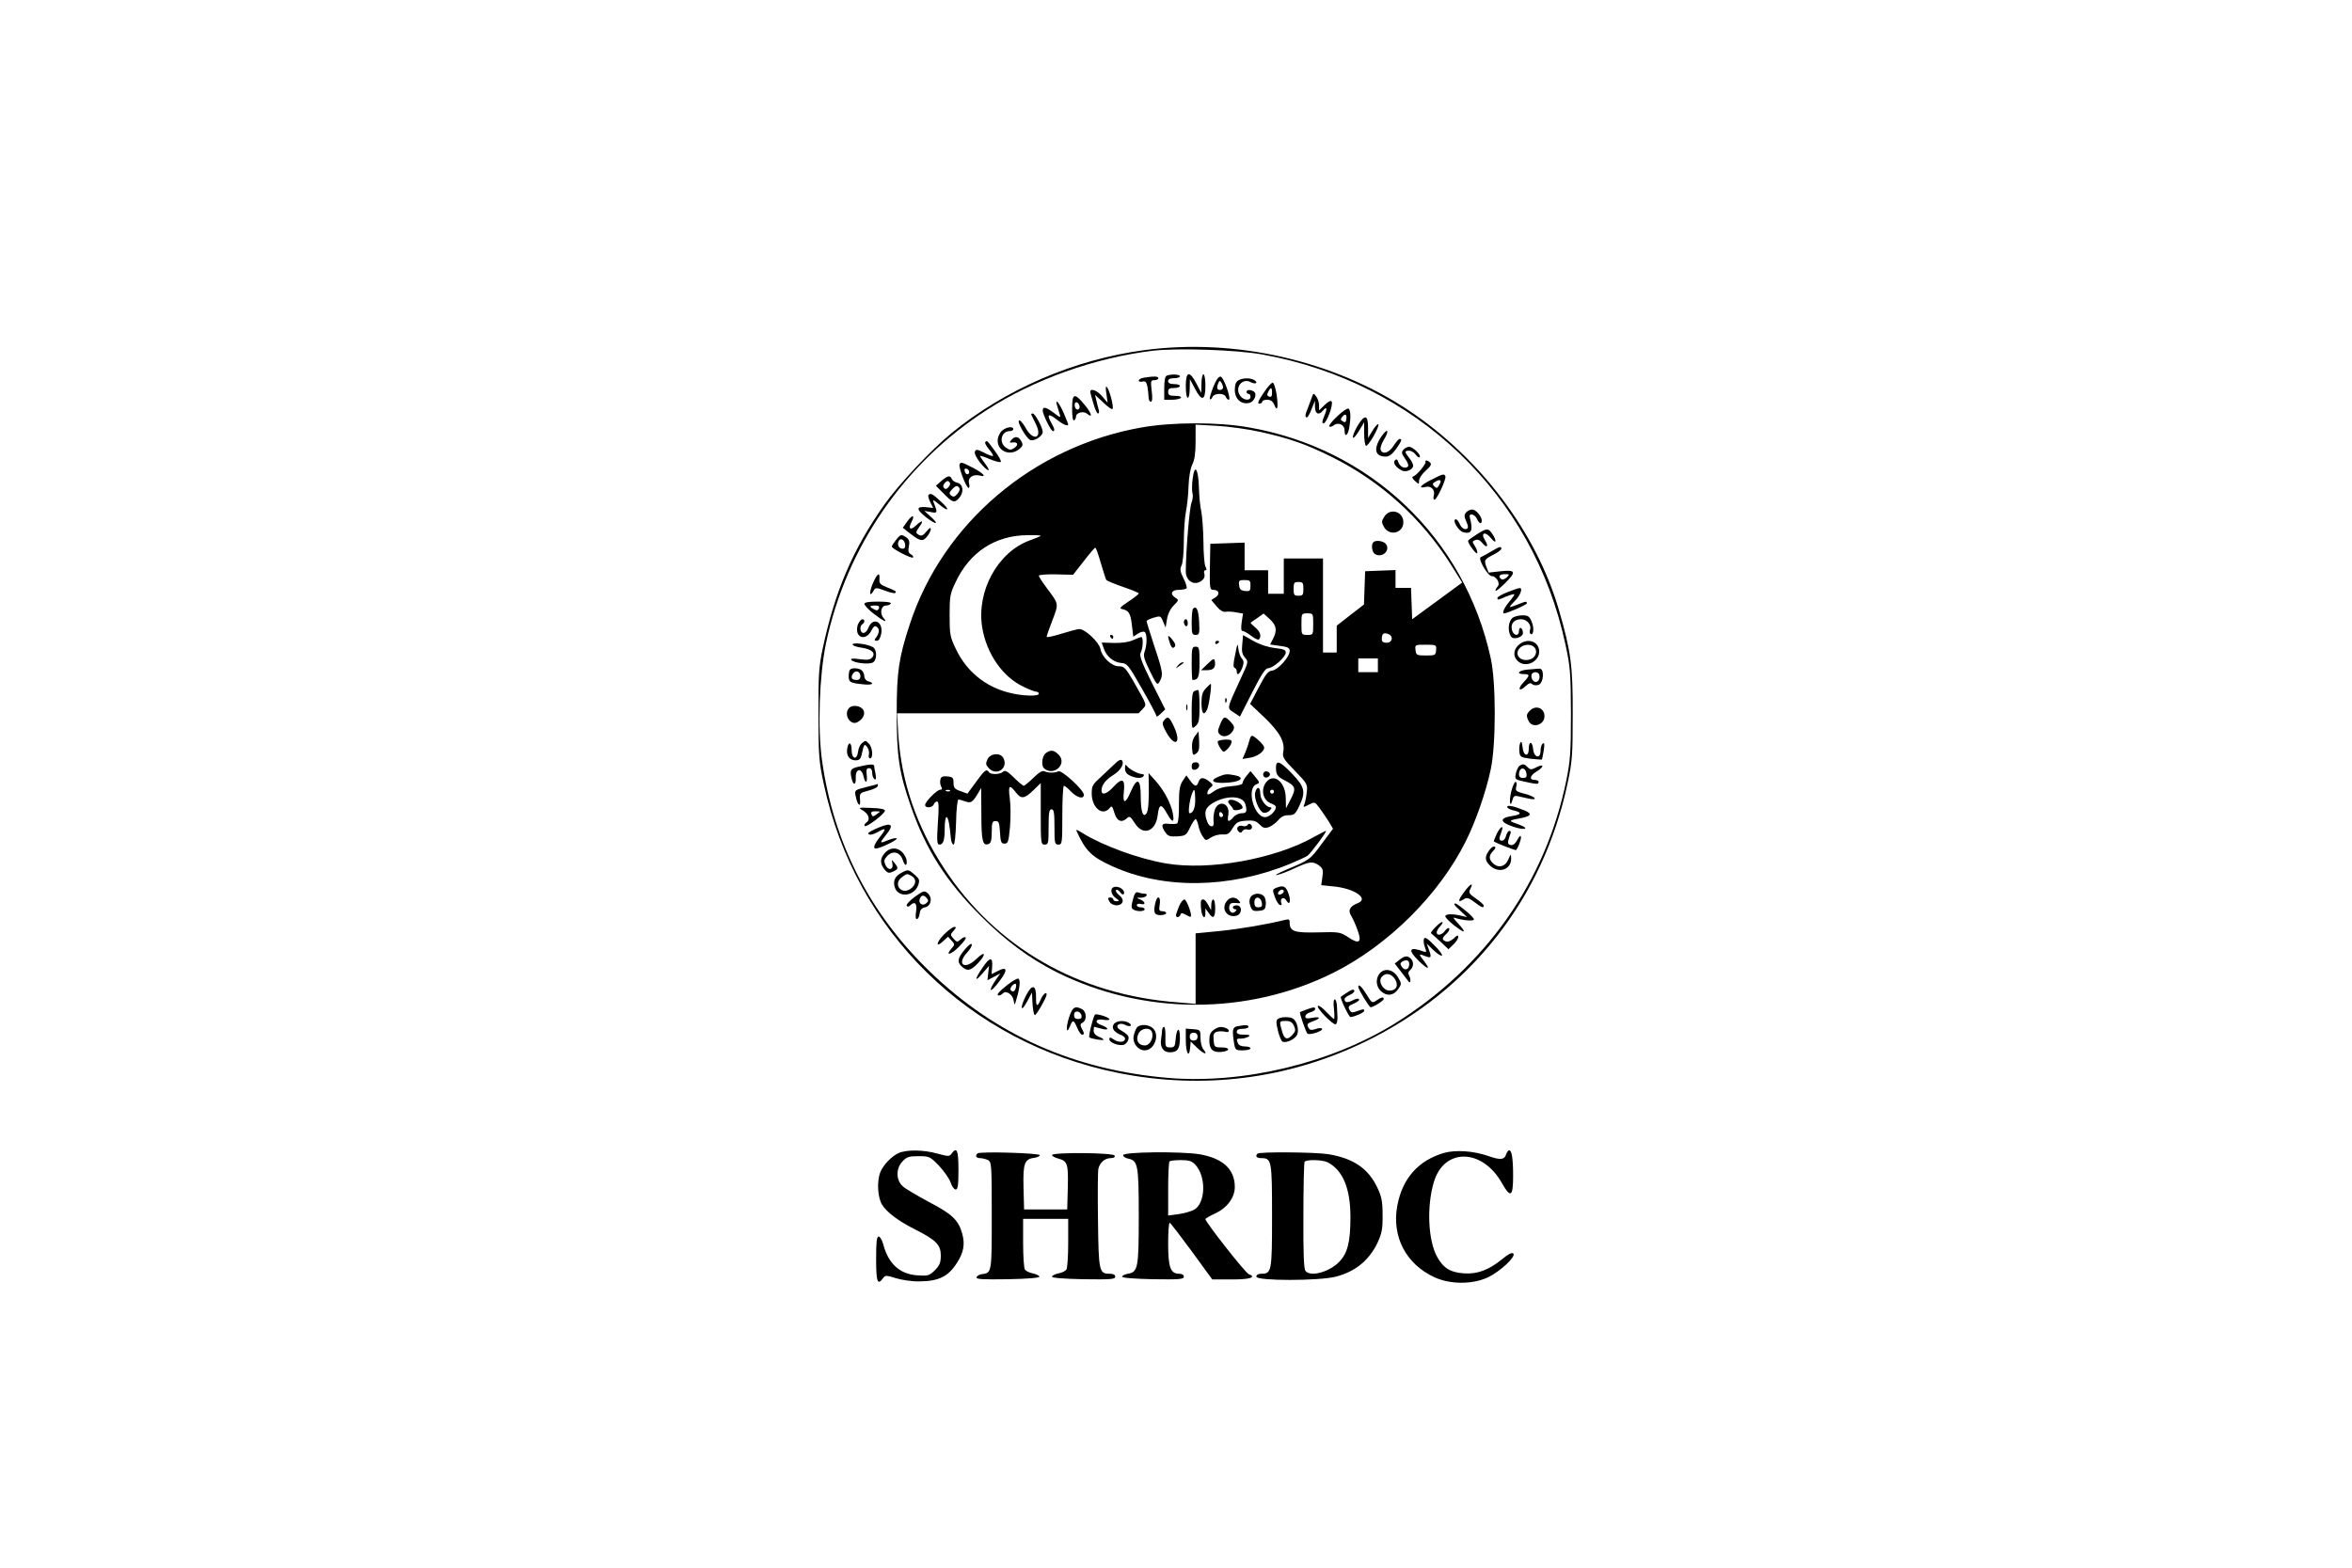 <?xml version="1.0" standalone="no"?>
<!DOCTYPE svg PUBLIC "-//W3C//DTD SVG 20010904//EN"
 "http://www.w3.org/TR/2001/REC-SVG-20010904/DTD/svg10.dtd">
<svg version="1.0" xmlns="http://www.w3.org/2000/svg"
 width="1200pt" height="800pt" viewBox="0 0 1200 800"
 preserveAspectRatio="xMidYMid meet">

<g transform="translate(0,800) scale(0.1,-0.1)"
fill="#000000" stroke="none">
<path d="M5836 6213 c-356 -48 -707 -199 -981 -423 -105 -86 -272 -264 -345
-368 -159 -226 -250 -439 -312 -729 -20 -95 -23 -136 -22 -338 0 -211 2 -240
27 -356 160 -750 740 -1321 1501 -1474 432 -87 868 -32 1261 159 538 261 908
733 1032 1315 25 116 27 145 27 356 1 247 -9 321 -70 531 -114 394 -399 774
-764 1018 -383 256 -888 372 -1354 309z m605 -22 c785 -142 1383 -714 1546
-1480 25 -115 27 -146 28 -351 0 -197 -3 -239 -23 -340 -105 -518 -413 -955
-874 -1242 -326 -203 -773 -310 -1154 -279 -481 40 -884 219 -1218 541 -309
298 -493 658 -552 1079 -23 167 -14 432 20 597 103 490 399 921 821 1192 241
156 551 266 845 302 127 15 429 5 561 -19z"/>
<path d="M5953 6083 c-9 -3 -13 -26 -13 -64 l0 -59 39 0 c22 0 43 5 46 10 4 6
-8 10 -29 10 -29 0 -36 4 -36 20 0 16 7 20 30 20 17 0 30 5 30 10 0 6 -13 10
-30 10 -20 0 -30 5 -30 15 0 10 10 15 30 15 17 0 30 5 30 10 0 10 -45 12 -67
3z"/>
<path d="M6050 6030 c0 -33 4 -60 10 -60 6 0 10 21 10 48 l1 47 25 -47 c35
-68 54 -64 54 12 0 33 -4 60 -10 60 -5 0 -10 -21 -10 -47 l-1 -48 -25 48 c-35
67 -54 63 -54 -13z"/>
<path d="M5838 6073 c-16 -2 -28 -9 -28 -15 0 -6 9 -8 19 -5 15 3 20 -2 25
-25 3 -17 6 -41 6 -54 0 -13 5 -24 11 -24 8 0 10 17 5 55 -6 51 -5 55 14 55
11 0 20 5 20 10 0 10 -20 11 -72 3z"/>
<path d="M6190 6025 c-12 -31 -20 -58 -17 -62 4 -3 9 2 13 11 8 20 60 22 68 1
3 -8 10 -15 15 -15 15 0 -25 115 -41 118 -10 2 -23 -16 -38 -53z m50 -2 c0 -7
-7 -13 -15 -13 -16 0 -19 9 -9 35 5 13 8 14 15 3 5 -7 9 -19 9 -25z"/>
<path d="M6318 6059 c-12 -7 -18 -22 -18 -49 0 -46 33 -76 74 -66 26 6 42 46
23 58 -17 11 -37 10 -37 -2 0 -5 5 -10 10 -10 6 0 10 -7 10 -15 0 -22 -37 -18
-53 6 -29 41 11 92 54 69 24 -13 41 -4 19 10 -20 13 -61 12 -82 -1z"/>
<path d="M6447 5995 c-27 -39 -33 -55 -22 -55 8 0 15 5 15 10 0 6 11 10 25 10
18 0 29 -8 37 -27 15 -38 21 -12 11 56 -5 30 -13 56 -19 58 -6 2 -27 -21 -47
-52z m43 0 c0 -17 -4 -23 -15 -19 -11 5 -12 11 -4 25 13 26 19 24 19 -6z"/>
<path d="M5645 5990 l6 -45 -28 33 c-30 35 -68 44 -59 15 2 -10 10 -37 17 -60
7 -24 16 -43 21 -43 5 0 7 8 4 18 -3 9 -8 31 -12 47 l-7 30 42 -39 c22 -22 44
-37 47 -33 8 8 -15 98 -29 112 -6 6 -7 -6 -2 -35z"/>
<path d="M6694 5975 c-4 -11 -13 -35 -20 -54 -16 -38 -17 -51 -6 -51 4 0 15
19 24 43 l17 42 0 -32 c1 -36 20 -44 41 -18 20 24 23 11 6 -29 -11 -27 -12
-36 -3 -36 15 0 51 96 41 111 -4 7 -17 0 -35 -17 l-29 -28 0 25 c0 14 -6 34
-14 45 -14 19 -15 19 -22 -1z"/>
<path d="M5470 5914 c0 -41 4 -63 10 -59 6 3 10 12 10 20 0 19 38 29 56 14 31
-26 24 2 -12 45 -53 64 -64 60 -64 -20z m38 13 c2 -9 -3 -17 -10 -17 -8 0 -14
9 -15 21 -2 24 20 20 25 -4z"/>
<path d="M5394 5928 c4 -13 10 -32 13 -43 6 -18 2 -17 -30 8 -40 30 -57 34
-57 12 0 -20 42 -105 52 -105 11 0 9 11 -7 40 -26 45 -17 53 24 21 35 -28 61
-39 61 -26 0 2 -11 29 -24 60 -25 55 -45 76 -32 33z"/>
<path d="M6823 5876 c-26 -24 -45 -48 -41 -52 4 -4 14 -1 22 5 23 19 56 4 56
-25 0 -38 17 -28 24 14 9 54 7 90 -4 97 -5 3 -31 -14 -57 -39z m45 -21 c-2
-10 -7 -12 -17 -5 -13 7 -13 11 -1 25 15 18 24 8 18 -20z"/>
<path d="M5262 5883 c2 -5 12 -24 22 -45 38 -74 -12 -94 -52 -20 -13 23 -28
40 -33 36 -11 -6 33 -84 55 -98 17 -12 66 17 66 40 0 22 -39 94 -51 94 -6 0
-9 -3 -7 -7z"/>
<path d="M6925 5825 c-14 -25 -25 -51 -22 -58 2 -6 15 9 30 33 l27 45 0 -57
c0 -31 4 -59 9 -63 11 -6 72 101 63 110 -3 3 -16 -11 -29 -32 l-23 -38 0 53
c0 67 -18 69 -55 7z"/>
<path d="M5826 5819 c-554 -97 -1017 -490 -1185 -1007 -55 -168 -66 -240 -66
-452 0 -219 12 -302 72 -474 76 -220 181 -385 358 -561 126 -126 246 -215 384
-285 444 -222 978 -223 1418 -2 277 140 535 396 671 668 51 102 104 253 128
369 27 127 27 443 0 565 -134 616 -614 1073 -1240 1180 -156 27 -386 26 -540
-1z m609 -24 c147 -33 231 -63 358 -126 252 -125 462 -315 612 -554 l55 -88
-128 -94 -127 -93 -3 80 -3 80 -39 0 -40 0 0 45 0 46 -77 -3 -78 -3 -3 -85 -3
-85 -70 -54 -69 -54 0 -68 0 -69 -35 0 -35 0 0 240 0 240 -100 0 -100 0 0 -90
0 -90 -40 0 -40 0 0 60 0 60 -60 0 -60 0 0 70 0 71 -87 -3 -88 -3 -2 -117 c-2
-109 0 -118 17 -118 29 0 36 -22 12 -38 l-22 -14 27 -32 c16 -20 33 -30 46
-28 11 2 35 1 54 -3 l35 -6 -7 -45 c-4 -30 -3 -44 5 -44 6 0 26 -11 44 -25 18
-14 36 -22 39 -18 15 14 6 43 -20 62 -14 12 -24 22 -22 24 2 1 18 12 35 24
l31 22 32 -29 c34 -32 38 -57 16 -100 l-15 -29 50 -7 c40 -5 50 -10 50 -26 0
-30 -59 -96 -89 -100 -21 -2 -33 -17 -69 -86 l-44 -84 75 -71 c78 -76 104
-124 94 -176 -5 -24 3 -37 60 -95 63 -65 65 -69 60 -109 -2 -23 -8 -50 -12
-61 -8 -17 -6 -17 23 -2 30 15 30 15 54 -17 13 -17 34 -49 47 -69 l22 -37 -56
-75 c-60 -82 -62 -84 -180 -133 -44 -19 -66 -31 -50 -28 17 3 59 19 94 36 73
33 88 35 120 13 20 -15 23 -23 18 -59 l-6 -42 58 -6 c109 -9 189 -63 128 -86
-39 -15 -51 -36 -34 -63 8 -13 23 -45 32 -71 25 -66 11 -78 -46 -40 -42 27
-46 28 -155 25 -120 -3 -144 5 -144 50 0 17 -4 19 -27 13 -94 -23 -224 -45
-330 -56 l-123 -12 0 -180 0 -180 -92 8 c-507 38 -928 281 -1192 685 -140 214
-218 442 -233 683 l-6 107 616 0 616 0 20 21 c23 25 25 16 -46 142 -40 69 -48
77 -75 77 -37 0 -86 46 -94 90 -7 33 -78 100 -107 100 -9 0 -50 -11 -92 -24
-41 -13 -75 -20 -75 -16 0 5 13 43 30 86 32 85 33 80 -29 163 -23 30 -41 59
-41 63 0 5 39 8 88 7 l87 -2 54 69 c29 38 56 69 59 69 4 0 16 -35 28 -77 13
-43 25 -82 28 -87 4 -5 42 -21 86 -36 44 -15 80 -30 80 -33 0 -4 -24 -23 -53
-42 -42 -28 -48 -35 -32 -38 34 -7 43 -21 50 -82 l7 -59 23 15 c13 9 29 13 35
9 13 -8 13 -66 0 -100 -8 -21 -3 -38 27 -100 35 -71 38 -74 50 -52 18 33 17
46 -27 178 -22 67 -40 125 -40 129 0 4 16 12 36 18 34 10 36 10 48 -20 l13
-30 7 42 c4 26 17 53 34 70 26 26 27 28 10 39 -31 19 -22 41 16 41 19 0 37 4
40 8 3 5 -4 28 -16 51 -17 35 -19 47 -9 67 6 14 11 69 11 123 0 54 5 123 11
152 6 30 12 88 13 129 2 47 9 88 19 109 12 24 17 59 17 119 l0 85 108 -6 c59
-3 161 -17 227 -32z m-1125 -529 c0 -2 -26 -13 -57 -24 -163 -60 -271 -258
-242 -442 21 -134 105 -256 212 -305 28 -14 58 -25 65 -25 6 0 12 -4 12 -10 0
-15 -88 -12 -155 6 -120 31 -215 110 -268 222 -30 62 -32 75 -32 172 0 97 2
110 31 170 72 153 202 238 367 239 37 1 67 -1 67 -3z m1070 -255 c0 -26 -3
-29 -27 -27 -22 2 -29 9 -31 30 -3 23 0 26 27 26 28 0 31 -3 31 -29z m270 -16
c0 -31 -3 -35 -25 -35 -22 0 -25 4 -25 35 0 31 3 35 25 35 22 0 25 -4 25 -35z
m50 -180 c0 -54 0 -55 -30 -55 -30 0 -30 1 -30 55 0 54 0 55 30 55 30 0 30 -1
30 -55z m384 -51 c27 -10 20 -44 -9 -44 -18 0 -25 5 -25 18 0 29 9 36 34 26z
m243 -81 c-2 -27 -5 -28 -52 -28 -47 0 -50 2 -53 28 -3 27 -2 27 52 27 54 0
55 -1 53 -27z m-297 -78 l0 -35 -50 0 -50 0 0 35 0 35 50 0 50 0 0 -35z"/>
<path d="M6085 5557 c-4 -30 -4 -64 -1 -75 4 -10 1 -32 -5 -48 -10 -24 -28
-237 -29 -348 -1 -53 46 -79 84 -47 10 8 14 21 11 32 -4 11 -2 19 5 19 7 0 8
6 0 19 -5 11 -10 68 -10 128 -1 59 -6 128 -11 153 -6 25 -11 80 -12 122 -3 97
-22 125 -32 45z"/>
<path d="M7063 5364 c-15 -24 -15 -29 -2 -53 28 -49 99 -32 99 24 0 55 -67 75
-97 29z"/>
<path d="M7007 5233 c-13 -12 -7 -52 9 -61 38 -21 80 21 54 53 -13 15 -51 20
-63 8z"/>
<path d="M6087 4894 c-4 -4 -7 -36 -7 -71 0 -57 2 -63 20 -63 19 0 21 5 18 67
-3 61 -14 84 -31 67z"/>
<path d="M6040 4826 c0 -8 5 -18 10 -21 6 -3 10 3 10 14 0 12 -4 21 -10 21 -5
0 -10 -6 -10 -14z"/>
<path d="M5665 4750 c3 -5 8 -10 11 -10 2 0 4 5 4 10 0 6 -5 10 -11 10 -5 0
-7 -4 -4 -10z"/>
<path d="M5960 4752 c0 -6 5 -23 10 -38 8 -20 14 -24 22 -16 8 8 5 18 -11 38
-11 15 -21 22 -21 16z"/>
<path d="M6338 4712 c-4 -36 0 -52 14 -68 18 -20 18 -22 -21 -105 -74 -161
-72 -151 -36 -175 l31 -21 63 124 c47 92 67 123 81 123 25 0 90 57 90 80 0 14
-11 18 -56 23 -34 4 -75 17 -109 36 l-53 30 -4 -47z"/>
<path d="M5780 4733 c-21 -10 -59 -15 -97 -14 l-62 2 10 -29 c14 -42 50 -71
88 -75 32 -2 38 -10 107 -131 41 -71 74 -134 74 -140 0 -6 10 0 22 12 l23 22
-68 135 c-54 109 -65 140 -57 155 12 22 14 80 3 79 -5 0 -24 -8 -43 -16z"/>
<path d="M6200 4719 c0 -5 5 -7 10 -4 6 3 10 8 10 11 0 2 -4 4 -10 4 -5 0 -10
-5 -10 -11z"/>
<path d="M6302 4660 c-10 -46 -11 -65 -3 -68 6 -2 11 -10 11 -18 0 -25 15 -15
28 18 9 26 9 35 -2 47 -8 9 -16 32 -18 51 -3 31 -5 27 -16 -30z"/>
<path d="M6080 4615 c0 -47 2 -85 4 -85 30 0 36 16 36 91 0 72 -2 79 -20 79
-18 0 -20 -7 -20 -85z"/>
<path d="M6162 4613 l-34 -33 31 0 c33 0 45 15 39 47 -3 15 -8 13 -36 -14z"/>
<path d="M6009 4603 c-13 -17 -13 -17 6 -3 11 8 22 16 24 17 2 2 0 3 -6 3 -6
0 -17 -8 -24 -17z"/>
<path d="M6152 4487 c-17 -18 -22 -36 -22 -75 0 -53 12 -67 28 -34 10 18 26
132 19 132 -2 0 -13 -10 -25 -23z"/>
<path d="M6093 4473 c-9 -3 -13 -33 -13 -100 0 -95 0 -96 20 -78 17 15 20 31
20 102 0 45 -3 83 -7 82 -5 0 -14 -3 -20 -6z"/>
<path d="M6251 4424 c0 -11 3 -14 6 -6 3 7 2 16 -1 19 -3 4 -6 -2 -5 -13z"/>
<path d="M6052 4390 c0 -14 2 -19 5 -12 2 6 2 18 0 25 -3 6 -5 1 -5 -13z"/>
<path d="M5939 4324 c-11 -13 -9 -23 11 -60 45 -81 79 -58 40 27 -25 53 -31
57 -51 33z"/>
<path d="M6225 4303 c-13 -32 -14 -39 -1 -51 17 -18 52 -8 67 20 9 16 6 24
-12 44 -30 32 -36 31 -54 -13z"/>
<path d="M6097 4244 c-12 -16 -17 -37 -15 -63 3 -36 5 -38 21 -26 14 10 17 24
15 63 l-3 50 -18 -24z"/>
<path d="M6375 4223 c-4 -15 -13 -43 -21 -62 l-15 -34 37 6 c38 6 74 31 74 52
0 11 -33 45 -57 59 -8 4 -14 -3 -18 -21z"/>
<path d="M6213 4217 c-2 -4 3 -19 12 -33 16 -24 18 -25 35 -9 10 9 20 24 23
34 3 14 -2 17 -30 17 -19 -1 -37 -5 -40 -9z"/>
<path d="M5336 4157 c-19 -14 -25 -62 -10 -77 49 -45 122 22 75 69 -24 24 -40
26 -65 8z"/>
<path d="M5038 4125 c-10 -22 -9 -29 9 -47 40 -40 99 4 72 54 -15 29 -67 24
-81 -7z"/>
<path d="M5695 4109 c-11 -11 -44 -42 -72 -68 -49 -44 -53 -50 -53 -92 1 -71
55 -116 91 -73 11 14 14 11 24 -22 12 -43 36 -55 63 -31 15 14 19 12 42 -24
42 -67 108 -43 117 44 7 56 19 57 48 4 26 -47 38 -47 29 1 -9 51 -45 119 -88
167 l-36 40 1 -45 c2 -93 -2 -145 -11 -160 -18 -27 -30 9 -30 88 0 89 -19 97
-51 22 -27 -64 -42 -64 -35 0 7 65 -8 73 -51 27 -35 -39 -63 -48 -63 -21 0 27
20 54 60 79 39 24 59 60 43 76 -4 4 -17 -1 -28 -12z"/>
<path d="M6080 4089 c0 -14 5 -19 17 -17 26 5 29 38 4 38 -15 0 -21 -6 -21
-21z"/>
<path d="M6510 4083 c0 -36 8 -47 46 -66 54 -28 58 -40 30 -94 l-25 -48 -1 51
c0 77 -54 128 -94 89 -36 -36 -26 -98 19 -115 14 -5 25 -13 25 -18 0 -20 -33
-52 -55 -52 -58 0 -97 149 -44 168 17 7 17 9 -6 37 l-25 30 -20 -24 c-11 -13
-20 -29 -20 -36 0 -8 -20 -14 -58 -17 -39 -3 -69 -11 -90 -27 -24 -17 -32 -19
-32 -8 0 8 7 21 16 28 15 12 14 15 -6 31 -29 23 -47 23 -55 -2 -9 -27 -20 -25
-43 7 l-19 26 -19 -28 c-15 -23 -19 -47 -19 -120 1 -49 -3 -93 -9 -97 -5 -3
-24 -4 -43 -2 -37 5 -42 -8 -17 -44 13 -19 23 -22 61 -20 42 3 46 6 65 46 11
23 24 42 28 42 4 0 10 -14 14 -32 3 -18 13 -43 22 -56 15 -23 16 -23 42 -6 15
10 41 17 59 16 26 -2 35 3 52 32 19 30 28 35 68 38 38 3 51 -1 69 -19 19 -19
27 -21 50 -13 14 6 35 22 46 35 14 17 29 25 52 25 28 0 35 5 54 45 35 73 30
98 -35 166 -62 65 -83 73 -83 32z m-412 -160 c1 -44 -10 -73 -29 -73 -8 0 -1
62 12 98 12 33 16 27 17 -25z m402 37 c0 -5 -4 -10 -10 -10 -5 0 -10 5 -10 10
0 6 5 10 10 10 6 0 10 -4 10 -10z m-146 -64 c10 -37 6 -46 -19 -46 -14 0 -33
-9 -42 -20 -25 -29 -33 -25 -26 13 10 65 -60 78 -72 13 -4 -18 -5 -41 -3 -51
5 -29 -21 -29 -32 0 -19 49 -12 72 26 96 69 42 156 40 168 -5z m-114 -57 c0
-5 -4 -9 -10 -9 -5 0 -10 7 -10 16 0 8 5 12 10 9 6 -3 10 -10 10 -16z"/>
<path d="M6268 3914 c-4 -3 -1 -13 7 -20 7 -8 15 -18 17 -24 3 -10 48 -2 48 9
-1 23 -57 51 -72 35z"/>
<path d="M5740 4079 c0 -18 8 -29 25 -37 32 -15 62 -15 70 -2 3 6 0 10 -8 10
-20 0 -68 26 -78 42 -6 9 -9 5 -9 -13z"/>
<path d="M4980 4010 c-24 -33 -44 -60 -44 -60 -1 0 -17 6 -36 13 -29 10 -35
17 -35 42 0 26 -4 30 -31 33 -24 2 -33 -1 -36 -16 -3 -11 -1 -27 4 -36 6 -11
5 -16 -5 -16 -16 0 -77 -61 -77 -78 0 -17 37 -15 44 3 3 8 11 15 17 15 9 0 10
-29 4 -110 -6 -94 -4 -110 8 -110 20 0 27 22 27 86 0 30 4 54 9 54 9 0 16 -37
23 -113 2 -15 8 -27 13 -27 6 0 11 47 13 115 1 63 7 115 12 115 5 0 19 -4 33
-9 29 -11 39 -6 64 36 l19 32 1 -135 c0 -137 7 -162 37 -151 12 5 16 21 16 62
0 48 3 55 20 55 16 0 19 -8 22 -57 3 -50 6 -58 23 -58 18 0 21 9 28 84 4 47 4
113 -1 147 -9 67 -2 74 32 29 26 -34 44 -31 88 12 l38 37 0 -157 c0 -150 1
-157 20 -157 19 0 20 7 20 90 0 73 3 90 15 90 12 0 15 -17 15 -90 0 -83 1 -90
20 -90 19 0 20 7 20 150 0 83 4 150 8 150 5 0 21 -13 37 -30 30 -31 65 -40 65
-16 0 24 -112 127 -130 120 -19 -9 -51 -9 -71 0 -11 5 -29 -6 -57 -34 -23 -22
-45 -40 -49 -40 -4 0 -27 19 -50 42 -33 33 -46 39 -55 30 -15 -15 -64 -16 -73
-2 -11 18 -21 11 -65 -50z m-133 -46 c-3 -3 -12 -4 -19 -1 -8 3 -5 6 6 6 11 1
17 -2 13 -5z"/>
<path d="M6446 4055 c-6 -17 9 -29 24 -20 14 9 12 22 -4 28 -8 3 -17 -1 -20
-8z"/>
<path d="M6218 4037 c-56 -22 -25 -38 56 -30 62 6 76 27 25 37 -39 7 -47 7
-81 -7z"/>
<path d="M6404 3956 c-7 -29 19 -94 41 -103 9 -3 24 1 33 11 10 10 12 16 4 16
-22 0 -52 40 -52 70 0 36 -17 40 -26 6z"/>
<path d="M6365 3790 c-4 -6 -15 -8 -25 -5 -22 7 -37 -12 -21 -28 9 -9 14 -8
20 2 5 8 16 11 25 8 19 -7 32 11 18 25 -6 6 -12 6 -17 -2z"/>
<path d="M5491 3763 c47 -105 77 -135 183 -183 261 -119 597 -115 906 11 41
17 82 36 91 42 18 14 102 127 94 127 -3 0 -29 -14 -59 -30 -201 -114 -537
-174 -758 -136 -137 23 -322 91 -422 153 -21 14 -37 21 -35 16z"/>
<path d="M5683 3473 c-21 -7 -15 -39 10 -56 18 -13 19 -16 5 -16 -10 -1 -18 4
-18 9 0 6 -7 10 -15 10 -13 0 -14 -4 -5 -20 13 -25 58 -27 67 -3 4 10 -2 23
-17 35 -12 10 -20 22 -16 26 4 4 14 -1 21 -11 7 -10 15 -14 18 -10 12 19 -25
45 -50 36z"/>
<path d="M6513 3470 c-21 -9 -22 -11 -9 -46 7 -21 19 -40 26 -42 9 -3 11 1 7
11 -8 22 13 34 25 13 17 -30 26 -7 13 31 -14 41 -27 47 -62 33z m37 -19 c0 -5
-7 -11 -15 -15 -15 -5 -20 5 -8 17 9 10 23 9 23 -2z"/>
<path d="M5780 3409 c-9 -33 -9 -44 2 -50 18 -12 58 -11 58 1 0 6 -9 10 -20
10 -11 0 -20 5 -20 11 0 6 9 9 20 6 27 -7 25 11 -2 23 -22 8 -22 9 5 9 27 1
40 21 13 21 -8 0 -21 3 -30 6 -11 4 -18 -5 -26 -37z"/>
<path d="M6380 3421 c-7 -13 -7 -28 0 -46 8 -22 15 -26 42 -23 28 2 34 8 36
31 2 16 -2 35 -9 43 -17 20 -56 17 -69 -5z m58 -29 c3 -17 -2 -22 -17 -22 -16
0 -21 6 -21 26 0 33 33 30 38 -4z"/>
<path d="M5896 3398 c-13 -52 -8 -68 24 -68 17 0 30 5 30 10 0 6 -9 10 -19 10
-17 0 -19 5 -14 35 6 39 -11 49 -21 13z"/>
<path d="M6257 3399 c-28 -39 5 -84 51 -72 30 7 31 53 2 53 -11 0 -20 -4 -20
-10 0 -5 5 -10 12 -10 9 0 9 -3 0 -12 -16 -16 -35 3 -30 28 3 14 11 18 33 16
25 -3 27 -1 16 12 -19 22 -47 20 -64 -5z"/>
<path d="M6015 3374 c-8 -20 -15 -40 -15 -45 0 -14 18 -11 23 4 3 9 9 9 27 -1
12 -7 23 -12 25 -10 9 8 -21 88 -32 88 -7 0 -20 -16 -28 -36z"/>
<path d="M6129 3406 c-3 -3 -3 -23 -1 -45 4 -43 22 -58 22 -19 l0 22 16 -22
c23 -34 34 -27 34 23 0 25 -4 45 -10 45 -5 0 -10 -12 -10 -27 l-1 -28 -15 28
c-14 25 -25 33 -35 23z"/>
<path d="M5110 5800 c-11 -11 -20 -33 -20 -48 0 -56 64 -81 110 -44 19 16 21
22 11 40 -14 26 -33 28 -51 7 -11 -13 -10 -15 6 -13 27 4 32 -12 9 -28 -18
-12 -24 -11 -43 2 -37 26 -24 84 20 84 10 0 18 5 18 10 0 17 -39 11 -60 -10z"/>
<path d="M7047 5771 c-41 -62 -32 -101 23 -101 18 0 33 12 53 39 29 42 32 51
18 51 -5 0 -19 -16 -31 -35 -23 -36 -56 -47 -66 -20 -3 8 4 30 16 50 31 50 20
65 -13 16z"/>
<path d="M5027 5744 c-4 -4 5 -20 19 -37 14 -16 23 -32 20 -34 -2 -2 -23 5
-45 17 -36 18 -42 18 -47 5 -4 -8 8 -32 26 -55 39 -49 63 -54 26 -6 -14 19
-26 37 -26 39 0 3 22 -4 50 -16 27 -11 52 -18 56 -14 4 3 -10 29 -31 57 -40
54 -39 53 -48 44z"/>
<path d="M7160 5705 c-11 -13 -9 -21 9 -46 14 -19 19 -35 14 -40 -14 -14 -41
-1 -49 23 -4 14 -9 17 -17 9 -12 -12 4 -36 35 -52 21 -11 58 4 58 25 0 7 -9
25 -20 39 -25 31 -25 37 -1 37 11 0 26 -9 34 -20 8 -11 17 -17 20 -13 10 10
-34 53 -54 53 -9 0 -22 -7 -29 -15z"/>
<path d="M7273 5642 c3 -10 -45 -68 -62 -73 -9 -3 -6 -10 8 -23 21 -19 21 -19
21 1 0 12 15 34 34 51 25 22 31 33 23 41 -13 13 -28 15 -24 3z"/>
<path d="M4896 5631 c-8 -12 34 -121 46 -121 4 0 6 11 2 24 -7 29 20 48 56 39
38 -10 15 14 -40 42 -56 28 -57 28 -64 16z m49 -39 c0 -18 -20 -15 -23 4 -3
10 1 15 10 12 7 -3 13 -10 13 -16z"/>
<path d="M7303 5552 c-55 -27 -70 -47 -30 -37 29 8 51 -16 42 -45 -3 -11 -2
-20 4 -20 12 0 63 109 55 121 -7 12 -12 11 -71 -19z m47 -9 c0 -5 -5 -15 -10
-23 -7 -12 -12 -12 -22 -2 -10 10 -10 15 2 22 18 12 30 13 30 3z"/>
<path d="M4803 5546 l-28 -25 40 -40 c44 -46 55 -49 78 -23 26 29 22 70 -7 78
-14 3 -27 12 -30 20 -8 20 -21 17 -53 -10z m37 -31 c-9 -11 -16 -13 -23 -6 -7
7 -6 15 3 26 9 11 16 13 23 6 7 -7 6 -15 -3 -26z m55 -6 c4 -5 -1 -19 -11 -30
-13 -15 -20 -16 -31 -8 -11 10 -11 15 3 30 19 22 30 24 39 8z"/>
<path d="M4737 5474 c-3 -4 1 -20 9 -36 l15 -30 -38 4 c-49 4 -49 -11 1 -51
51 -40 71 -40 26 1 l-34 31 33 -6 c35 -7 36 -4 15 48 -7 17 -3 16 25 -7 51
-43 61 -32 12 12 -44 41 -53 45 -64 34z"/>
<path d="M7480 5385 c-10 -12 -10 -21 -1 -41 15 -33 14 -44 -4 -44 -9 0 -21
11 -27 25 -6 14 -15 25 -20 25 -22 0 12 -60 38 -66 42 -11 51 9 33 76 -6 24
25 17 36 -7 11 -25 25 -31 25 -10 0 22 -30 57 -49 57 -10 0 -24 -7 -31 -15z"/>
<path d="M4629 5339 l-23 -32 29 -23 c58 -46 72 -50 94 -23 11 13 20 31 20 39
0 10 -7 6 -22 -12 -17 -21 -26 -25 -40 -17 -16 10 -16 12 3 40 25 34 16 38
-17 7 -28 -26 -41 -17 -23 17 20 38 5 41 -21 4z"/>
<path d="M7533 5272 c-24 -15 -43 -29 -43 -32 0 -15 44 -73 47 -63 2 6 -3 23
-12 36 -15 23 -14 25 2 31 12 5 24 0 36 -15 23 -29 34 -17 13 15 -24 38 2 46
31 10 26 -33 32 -16 7 21 -20 31 -29 31 -81 -3z"/>
<path d="M4571 5244 c-12 -15 -21 -29 -21 -33 0 -11 101 -63 108 -56 4 3 -1
11 -10 16 -13 7 -16 17 -11 41 5 23 2 34 -12 45 -26 18 -31 17 -54 -13z m47
-22 c2 -14 -2 -22 -12 -22 -19 0 -29 17 -22 36 8 22 30 12 34 -14z"/>
<path d="M7605 5184 c-22 -13 -44 -25 -50 -27 -17 -7 36 -97 56 -97 24 0 45
-38 30 -53 -6 -6 -11 -16 -11 -21 0 -6 20 10 45 34 63 62 60 73 -18 65 l-62
-7 -12 31 c-12 34 -10 37 45 65 17 9 32 21 32 26 0 14 -10 11 -55 -16z m83
-130 c-9 -9 -21 -13 -27 -10 -20 13 -11 26 16 26 25 0 26 -1 11 -16z"/>
<path d="M4452 5020 c-19 -47 -15 -71 6 -33 9 15 13 15 57 -1 25 -10 49 -15
52 -12 8 8 5 10 -42 29 -33 13 -40 20 -38 41 3 41 -12 30 -35 -24z"/>
<path d="M7693 4979 c-29 -11 -53 -25 -53 -30 0 -12 1 -12 45 7 20 8 39 14 41
11 2 -2 -10 -19 -26 -38 -25 -30 -38 -59 -26 -59 16 0 116 44 116 51 0 12 -5
11 -47 -6 -20 -8 -38 -14 -39 -12 -2 2 10 16 26 32 27 26 41 66 23 64 -5 0
-32 -9 -60 -20z"/>
<path d="M4410 4918 c1 -7 21 -29 45 -48 52 -40 78 -52 53 -24 -21 24 -13 64
13 64 10 0 21 5 24 10 4 6 -20 10 -64 10 -50 0 -71 -4 -71 -12z m74 -23 c-5
-11 -11 -12 -25 -4 -26 13 -24 19 6 19 17 0 23 -4 19 -15z"/>
<path d="M7718 4848 c-23 -18 -27 -68 -9 -96 12 -19 61 -5 61 18 0 11 -4 22
-10 25 -5 3 -10 -3 -10 -14 0 -30 -28 -26 -36 4 -8 33 11 55 47 55 30 0 55
-30 45 -55 -3 -8 -1 -17 3 -20 16 -9 19 32 5 64 -11 26 -18 31 -47 31 -18 0
-40 -6 -49 -12z"/>
<path d="M4380 4819 c-7 -11 -9 -32 -6 -45 10 -36 51 -33 71 7 13 24 19 28 30
19 14 -11 11 -34 -8 -57 -7 -9 -5 -13 6 -13 11 0 18 13 23 36 12 63 -44 88
-66 29 -5 -14 -16 -25 -25 -25 -17 0 -21 35 -5 45 13 8 13 25 0 25 -5 0 -14
-9 -20 -21z"/>
<path d="M7745 4706 c-26 -26 -25 -61 3 -83 39 -31 105 1 105 52 0 55 -65 73
-108 31z m85 -11 c17 -21 3 -54 -27 -61 -48 -12 -80 28 -48 60 20 20 59 21 75
1z"/>
<path d="M4350 4711 c0 -5 20 -13 45 -16 53 -8 74 -27 55 -50 -10 -12 -24 -14
-63 -9 -33 5 -48 4 -44 -3 11 -17 96 -26 113 -12 20 16 18 66 -3 77 -29 16
-103 25 -103 13z"/>
<path d="M4337 4583 c-4 -3 -7 -19 -7 -34 0 -31 8 -35 83 -42 39 -3 51 7 17
16 -11 3 -20 14 -20 24 0 10 -5 24 -12 31 -13 13 -50 16 -61 5z m53 -34 c0
-12 -7 -19 -18 -19 -26 0 -33 10 -21 31 12 22 39 14 39 -12z"/>
<path d="M7793 4583 c-46 -4 -60 -23 -18 -23 32 0 31 -7 -2 -42 -32 -33 -23
-51 10 -20 17 16 26 19 34 11 6 -6 20 -8 32 -4 28 9 32 86 4 83 -10 -1 -37 -3
-60 -5z m60 -25 c6 -19 -3 -38 -18 -38 -15 0 -28 27 -19 41 8 13 32 11 37 -3z"/>
<path d="M4331 4386 c-29 -34 10 -93 46 -70 29 18 39 42 27 62 -14 22 -57 27
-73 8z"/>
<path d="M7806 4374 c-19 -18 -20 -28 -6 -55 20 -37 80 -18 80 26 0 42 -44 59
-74 29z"/>
<path d="M4398 4208 c-9 -7 -18 -26 -20 -43 -5 -46 -33 -40 -33 8 0 42 -18 45
-23 3 -4 -34 13 -56 44 -56 18 0 25 7 30 28 12 56 14 59 29 39 7 -10 11 -27 8
-37 -3 -11 0 -20 6 -20 17 0 13 56 -5 74 -19 19 -16 19 -36 4z"/>
<path d="M7756 4208 c-4 -9 -6 -29 -4 -45 3 -26 7 -28 58 -35 30 -3 56 -5 57
-4 1 1 5 21 9 45 5 32 4 42 -4 37 -7 -4 -12 -21 -12 -37 0 -44 -34 -36 -38 9
-4 40 -22 42 -22 2 0 -46 -28 -39 -32 8 -3 27 -6 32 -12 20z"/>
<path d="M4383 4088 c-44 -9 -49 -18 -37 -65 9 -34 22 -28 20 9 -2 45 29 52
39 9 9 -42 22 -39 17 4 -3 27 -1 35 12 35 10 0 16 -9 16 -24 0 -14 5 -28 12
-32 8 -5 9 2 5 26 -4 18 -7 36 -7 41 0 11 -21 10 -77 -3z"/>
<path d="M7753 4092 c-7 -4 -15 -22 -19 -39 -6 -30 -5 -31 45 -42 64 -14 71
-14 71 -1 0 6 -9 10 -20 10 -30 0 -24 23 10 43 39 24 39 42 0 22 -28 -14 -32
-14 -46 0 -17 17 -24 18 -41 7z m35 -40 c3 -17 -2 -22 -17 -22 -14 0 -21 6
-21 18 0 38 33 41 38 4z"/>
<path d="M7710 3959 c-12 -48 -5 -87 7 -40 4 17 11 22 27 18 12 -3 36 -8 54
-12 53 -12 37 10 -18 24 -46 12 -49 15 -44 37 4 13 2 24 -4 24 -5 0 -15 -23
-22 -51z"/>
<path d="M4417 3983 c-58 -15 -58 -16 -51 -47 9 -46 26 -59 22 -17 -3 33 -1
35 41 46 25 6 46 16 49 23 2 7 2 12 0 11 -1 -1 -29 -8 -61 -16z"/>
<path d="M7690 3882 c0 -6 13 -13 30 -17 46 -10 44 -22 -4 -29 -67 -10 -66
-31 5 -55 57 -19 87 -11 32 10 -57 20 -58 22 -8 31 67 12 77 24 34 42 -54 22
-89 30 -89 18z"/>
<path d="M4399 3866 c33 -18 43 -48 22 -63 -9 -6 -13 -14 -9 -18 9 -9 103 63
103 78 0 8 -25 13 -70 14 -64 3 -68 2 -46 -11z m90 -9 c-2 -1 -11 -8 -20 -15
-14 -10 -18 -10 -23 3 -4 11 1 15 21 15 14 0 24 -1 22 -3z"/>
<path d="M4483 3777 c-29 -12 -53 -25 -53 -29 0 -12 22 -9 50 7 41 23 43 17
11 -24 -31 -39 -39 -61 -22 -61 20 0 110 43 106 51 -3 4 -21 1 -40 -7 -49 -20
-50 -19 -14 26 42 52 29 65 -38 37z"/>
<path d="M7636 3744 c-9 -20 -16 -37 -14 -38 11 -8 110 -47 113 -44 11 13 25
50 25 65 -1 13 -6 9 -18 -12 -11 -21 -23 -30 -35 -27 -17 4 -17 12 0 60 3 6 0
12 -6 12 -6 0 -13 -11 -17 -25 -3 -14 -12 -25 -20 -25 -17 0 -17 10 -4 44 15
39 -4 31 -24 -10z"/>
<path d="M7596 3658 c-22 -31 -20 -51 7 -76 44 -41 107 -20 107 36 -1 27 -1
27 -15 -5 -16 -37 -52 -45 -79 -17 -20 19 -20 38 -1 58 17 17 19 26 6 26 -6 0
-17 -10 -25 -22z"/>
<path d="M4511 3643 c-23 -28 -21 -54 6 -85 12 -13 20 -15 39 -6 28 13 29 18
8 44 -15 19 -15 19 -11 -3 7 -32 -21 -38 -35 -8 -9 21 -8 28 7 45 29 32 67 23
81 -19 6 -19 14 -29 18 -23 3 5 3 18 0 29 -21 58 -78 71 -113 26z"/>
<path d="M4601 3547 c-33 -17 -45 -39 -37 -71 15 -59 99 -53 121 8 8 25 6 31
-18 52 -32 28 -34 28 -66 11z m50 -17 c27 -15 24 -46 -7 -67 -48 -31 -89 28
-42 61 27 19 24 19 49 6z"/>
<path d="M7471 3449 c-34 -45 -34 -58 -3 -38 16 10 25 8 54 -14 37 -28 48 -33
48 -18 0 4 -18 21 -40 36 -34 23 -38 30 -29 47 20 38 0 29 -30 -13z"/>
<path d="M4667 3423 c-26 -19 -44 -39 -41 -45 4 -6 10 -6 17 1 24 24 37 12 31
-29 -4 -26 -3 -40 4 -40 6 0 12 12 14 27 2 20 10 29 28 33 31 7 39 49 13 72
-17 14 -22 13 -66 -19z m62 -7 c9 -10 8 -16 -4 -26 -19 -16 -41 1 -32 24 8 20
21 20 36 2z"/>
<path d="M7420 3385 c0 -3 15 -19 33 -35 l32 -30 -30 7 c-43 10 -78 10 -81 -2
-2 -5 19 -27 46 -48 57 -44 65 -39 18 12 -22 23 -27 32 -15 27 40 -13 97 -18
97 -8 0 6 -20 27 -44 46 -41 34 -56 42 -56 31z"/>
<path d="M7325 3270 c-16 -16 -27 -31 -24 -32 2 -2 23 -21 47 -42 l42 -40 25
24 c14 13 25 30 25 38 0 12 -6 10 -23 -7 -15 -13 -30 -19 -40 -15 -22 8 -21
17 3 39 11 10 17 22 14 27 -3 5 -13 0 -21 -11 -15 -23 -43 -28 -43 -9 0 6 7
20 17 30 28 31 8 30 -22 -2z"/>
<path d="M4815 3230 c-40 -41 -42 -70 -2 -32 l24 22 18 -20 c17 -19 17 -21 0
-40 -36 -40 -3 -33 37 8 23 23 39 44 35 48 -4 4 -15 0 -25 -9 -18 -16 -20 -16
-37 3 -17 19 -17 21 0 40 14 16 15 20 4 20 -8 0 -32 -18 -54 -40z"/>
<path d="M7265 3209 c-3 -9 -1 -28 5 -43 9 -24 8 -27 -6 -22 -74 28 -84 10
-26 -47 48 -47 63 -48 28 -2 -30 38 -29 40 8 25 29 -11 31 -5 15 37 l-10 28
35 -34 c20 -19 39 -31 43 -27 4 3 -14 28 -40 53 -35 36 -48 43 -52 32z"/>
<path d="M4922 3154 c-37 -44 -40 -64 -14 -87 27 -25 44 -21 80 16 46 48 40
69 -7 23 -61 -59 -103 -26 -45 35 14 15 24 33 22 40 -2 7 -17 -4 -36 -27z"/>
<path d="M7139 3101 l-23 -18 34 -44 c19 -24 35 -46 37 -48 9 -13 13 10 4 27
-8 15 -7 23 4 32 18 15 19 42 3 58 -17 17 -32 15 -59 -7z m51 -20 c0 -28 -21
-37 -37 -16 -10 15 -10 20 0 27 21 13 37 9 37 -11z"/>
<path d="M5013 3062 c-42 -61 -42 -78 0 -29 l33 38 -4 -36 -4 -37 33 17 33 18
-17 -24 c-52 -74 -37 -84 16 -11 40 53 35 72 -12 47 l-32 -16 3 37 c4 53 -12
51 -49 -4z"/>
<path d="M7035 3027 c-20 -31 -11 -73 21 -93 28 -19 59 -11 80 22 15 22 15 26
-3 56 -25 44 -74 51 -98 15z m82 -23 c20 -32 8 -59 -28 -59 -32 0 -59 46 -40
69 20 24 48 19 68 -10z"/>
<path d="M5140 2974 c-45 -35 -60 -54 -43 -54 5 0 14 5 20 11 17 17 51 -7 55
-38 4 -26 5 -25 15 12 17 56 20 97 8 101 -5 2 -30 -12 -55 -32z m43 -14 c-5
-20 -15 -25 -26 -13 -8 7 11 33 23 33 5 0 6 -9 3 -20z"/>
<path d="M5235 2920 c-33 -64 -27 -92 6 -30 l24 45 3 -57 c2 -32 7 -58 12 -58
8 0 60 90 60 105 0 17 -19 1 -30 -25 -17 -41 -25 -38 -24 10 1 66 -21 70 -51
10z"/>
<path d="M6930 2964 c0 -13 56 -104 63 -104 14 0 67 34 67 42 0 12 -13 10 -38
-8 -21 -14 -23 -13 -49 30 -25 41 -43 58 -43 40z"/>
<path d="M6870 2933 c-14 -9 -27 -18 -29 -20 -6 -4 41 -103 49 -103 18 0 70
23 70 31 0 11 -3 11 -36 -1 -21 -8 -29 -8 -36 2 -12 20 -10 25 22 38 16 7 27
16 24 21 -3 5 -18 2 -33 -6 -27 -14 -41 -11 -41 7 0 5 11 14 25 20 14 6 25 15
25 20 0 12 -13 10 -40 -9z"/>
<path d="M6806 2850 c3 -27 3 -50 0 -50 -3 0 -21 17 -40 37 -19 21 -38 34 -42
30 -10 -9 77 -99 91 -94 5 2 9 17 9 33 -1 16 -2 44 -3 62 -1 17 -6 32 -11 32
-6 0 -8 -19 -4 -50z"/>
<path d="M5455 2810 c-18 -54 -15 -94 4 -47 14 35 19 34 37 -8 8 -19 19 -35
24 -35 13 0 13 7 -1 32 -9 17 -8 23 5 30 22 12 20 55 -3 68 -36 19 -49 11 -66
-40z m63 7 c2 -12 -3 -17 -17 -17 -15 0 -21 6 -21 21 0 25 33 22 38 -4z"/>
<path d="M6665 2848 c-16 -6 -31 -12 -32 -13 -5 -3 29 -99 37 -109 10 -11 82
13 75 24 -3 5 -17 5 -32 -1 -20 -7 -28 -6 -35 3 -13 21 -10 25 22 37 41 14 38
25 -5 17 -27 -5 -35 -4 -35 7 0 8 11 18 25 21 14 4 25 11 25 16 0 12 -6 12
-45 -2z"/>
<path d="M5586 2822 c-11 -19 -34 -112 -28 -116 14 -8 72 -17 72 -12 0 4 -11
11 -25 16 -15 6 -25 17 -25 30 0 11 1 20 3 20 1 0 17 -4 35 -9 41 -12 42 3 1
18 -38 13 -29 35 12 27 16 -3 29 -2 29 3 0 10 -69 31 -74 23z"/>
<path d="M6521 2801 c-11 -7 -11 -17 -1 -61 7 -28 18 -54 24 -56 22 -8 66 15
75 38 9 25 -3 68 -22 80 -16 10 -59 10 -76 -1z m81 -36 c9 -21 8 -28 -7 -45
-27 -30 -43 -24 -54 18 -15 51 -15 52 19 52 23 0 33 -6 42 -25z"/>
<path d="M5681 2771 c-11 -20 6 -41 42 -54 9 -4 17 -11 17 -17 0 -19 -30 -22
-55 -6 -21 14 -25 14 -25 2 0 -16 46 -34 72 -28 9 2 20 13 24 24 6 21 2 26
-43 54 -28 18 -3 40 27 24 25 -13 42 -4 20 10 -26 16 -69 11 -79 -9z"/>
<path d="M5801 2757 c-6 -8 -14 -28 -17 -44 -7 -35 22 -73 56 -73 50 0 79 79
42 113 -22 20 -65 22 -81 4z m76 -23 c11 -29 -10 -69 -36 -69 -33 0 -48 27
-33 59 13 30 59 36 69 10z"/>
<path d="M6313 2763 c-25 -5 -27 -19 -17 -85 6 -36 8 -38 45 -38 22 0 39 5 39
10 0 6 -13 10 -29 10 -17 0 -31 6 -35 16 -9 23 -8 24 17 24 12 0 29 5 37 10
11 7 5 10 -22 10 -27 0 -38 4 -38 15 0 10 10 15 30 15 17 0 30 5 30 10 0 10
-16 11 -57 3z"/>
<path d="M5929 2743 c0 -10 -3 -30 -5 -46 -7 -39 11 -67 44 -67 40 0 52 17 52
74 0 59 -17 52 -22 -9 -3 -35 -6 -40 -28 -40 -24 0 -25 3 -24 53 1 28 -2 52
-7 52 -5 0 -9 -8 -10 -17z"/>
<path d="M6192 2744 c-16 -11 -22 -25 -22 -53 0 -46 18 -63 61 -59 46 4 47 23
2 23 -36 0 -38 2 -41 37 -3 29 1 38 17 43 12 3 30 3 41 0 24 -7 27 10 4 19
-24 9 -38 7 -62 -10z"/>
<path d="M6050 2691 c0 -64 17 -93 22 -39 l3 33 34 -33 c35 -33 56 -37 30 -6
-8 10 -14 36 -14 58 0 40 -1 41 -37 44 l-38 3 0 -60z m60 19 c0 -13 -7 -20
-20 -20 -13 0 -20 7 -20 20 0 13 7 20 20 20 13 0 20 -7 20 -20z"/>
<path d="M4585 2116 c-37 -17 -80 -62 -94 -99 -18 -46 -13 -128 9 -164 24 -39
83 -84 171 -128 105 -53 129 -78 129 -132 0 -36 -6 -50 -30 -75 -29 -28 -35
-30 -91 -26 -88 6 -146 59 -172 156 -6 23 -17 42 -24 42 -10 0 -13 -28 -13
-115 0 -117 7 -136 35 -98 12 16 16 16 67 0 30 -9 84 -17 119 -16 99 1 147 25
191 94 34 52 42 94 28 147 -19 71 -51 102 -170 164 -60 32 -121 68 -135 81
-34 32 -35 90 0 127 21 22 32 26 81 26 56 0 59 -2 105 -49 25 -27 52 -65 59
-85 6 -20 18 -36 26 -36 11 0 14 20 14 100 0 101 -8 120 -35 83 -11 -15 -16
-15 -72 0 -71 20 -157 21 -198 3z"/>
<path d="M7369 2117 c-132 -38 -214 -130 -240 -270 -29 -157 44 -298 190 -365
80 -37 193 -37 271 -1 64 30 146 107 131 122 -7 7 -25 -2 -55 -27 -70 -57
-128 -79 -198 -74 -68 5 -103 26 -135 83 -47 83 -55 260 -17 384 52 174 246
171 346 -5 45 -80 58 -72 58 34 0 91 -7 132 -20 132 -5 0 -11 -9 -15 -19 -9
-30 -30 -32 -92 -10 -75 26 -166 32 -224 16z"/>
<path d="M4987 2114 c-13 -13 -7 -24 14 -24 11 0 29 -5 40 -10 18 -10 19 -24
19 -284 0 -291 0 -291 -49 -298 -14 -1 -26 -9 -29 -16 -3 -10 31 -12 160 -10
102 2 162 7 161 13 -1 6 -16 13 -34 17 -17 3 -35 12 -40 20 -5 7 -9 68 -9 136
l0 122 115 0 115 0 0 -122 c0 -68 -4 -129 -9 -136 -5 -8 -23 -17 -40 -20 -18
-4 -33 -11 -34 -17 -1 -6 59 -11 161 -13 140 -2 162 0 162 13 0 10 -10 15 -29
15 -53 0 -56 12 -59 273 -2 132 -1 251 2 263 8 32 33 54 63 54 15 0 23 5 20
13 -5 15 -323 18 -320 2 2 -5 16 -13 32 -17 47 -13 52 -26 49 -148 l-3 -112
-110 0 -110 0 -3 113 c-3 123 5 145 57 151 14 2 26 8 26 13 0 11 -307 20 -318
9z"/>
<path d="M5730 2105 c0 -7 13 -15 28 -18 48 -10 52 -35 52 -295 0 -262 -4
-283 -55 -292 -17 -3 -30 -10 -30 -15 0 -6 62 -11 158 -13 135 -2 157 0 157
13 0 9 -9 15 -24 15 -44 0 -56 33 -56 152 0 60 3 108 8 108 4 -1 54 -66 112
-145 l105 -144 97 0 c93 -1 132 11 89 27 -17 6 -222 267 -221 281 1 3 23 17
51 29 61 29 99 81 99 135 0 91 -62 147 -182 167 -97 15 -388 12 -388 -5z m368
-48 c58 -61 53 -200 -7 -231 -15 -8 -51 -18 -79 -22 l-52 -7 0 135 c0 74 3
138 7 141 3 4 30 7 58 7 41 0 56 -5 73 -23z"/>
<path d="M6416 2113 c-13 -13 -5 -23 18 -23 54 0 56 -9 56 -295 0 -286 -2
-295 -56 -295 -15 0 -24 -6 -24 -15 0 -22 320 -22 405 0 101 26 171 84 214
175 21 46 26 69 25 140 0 71 -5 94 -28 142 -46 96 -122 147 -248 168 -70 11
-352 13 -362 3z m357 -44 c78 -40 117 -133 117 -280 0 -128 -15 -186 -59 -230
-51 -51 -145 -76 -170 -45 -9 10 -12 90 -11 282 0 146 3 271 6 275 8 13 91 11
117 -2z"/>
</g>
</svg>
